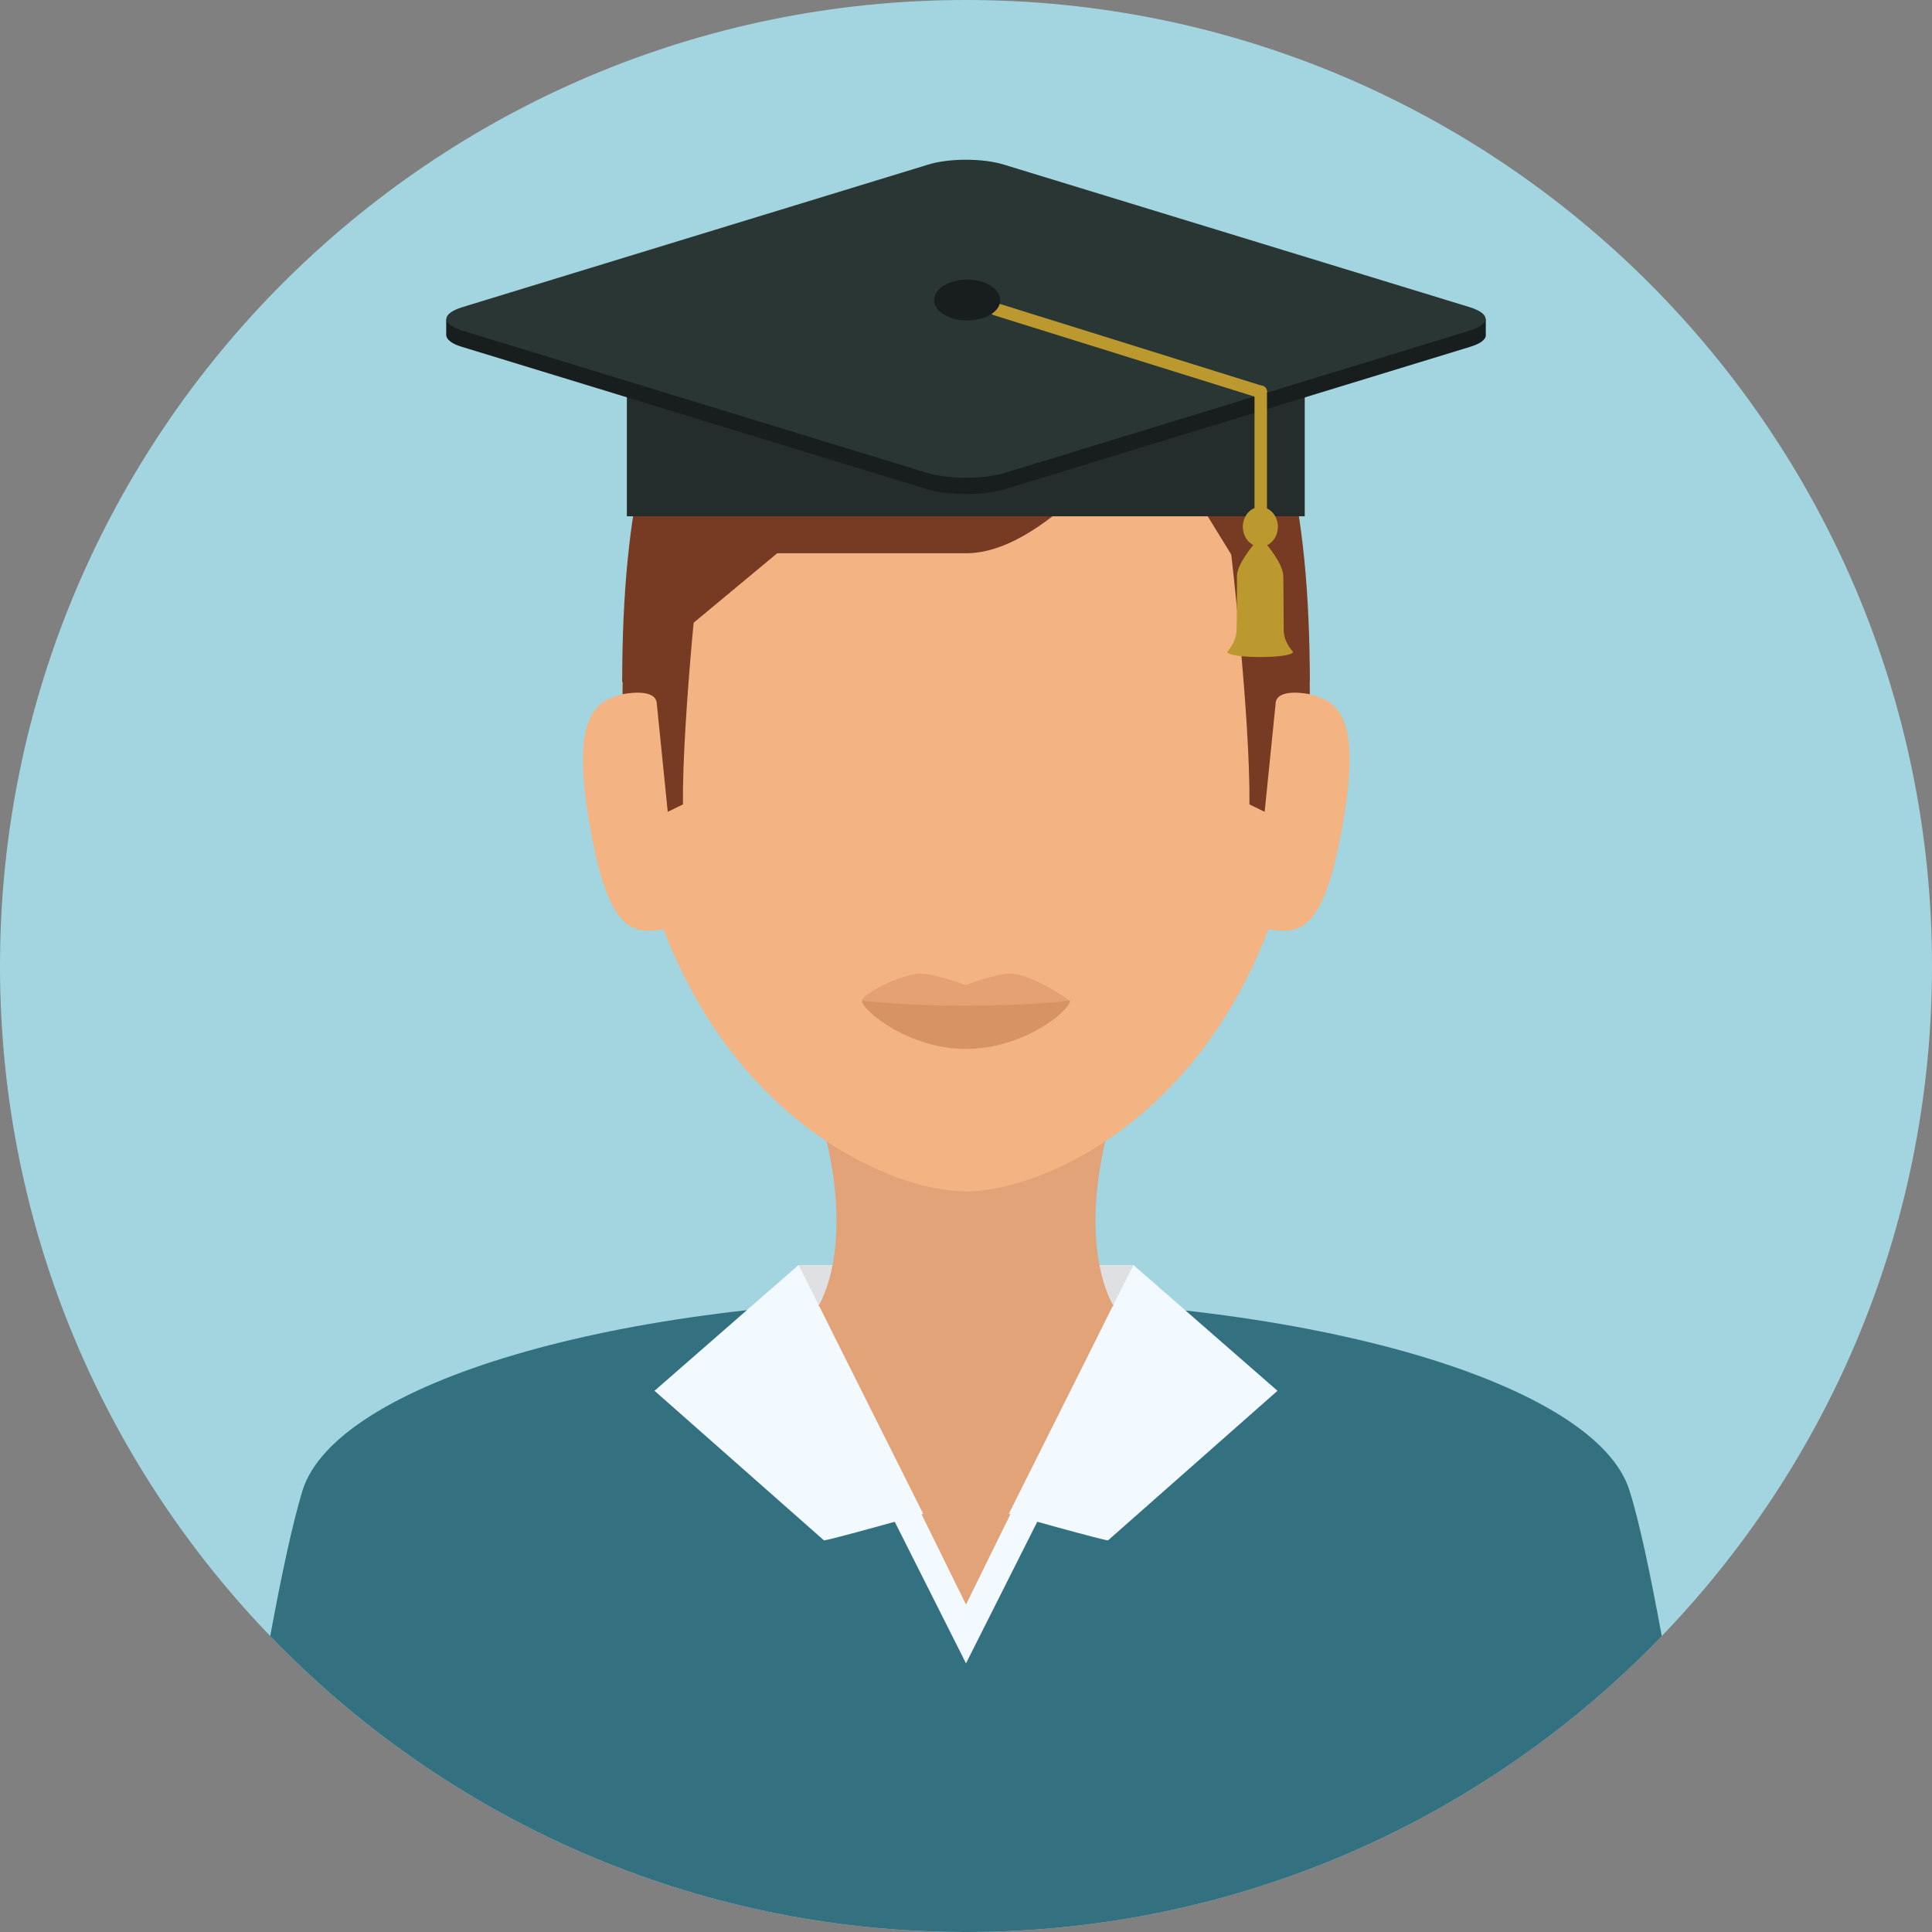 <?xml version="1.0" encoding="iso-8859-1"?>
<!-- Generator: Adobe Illustrator 19.0.0, SVG Export Plug-In . SVG Version: 6.00 Build 0)  -->
<svg version="1.1" id="Layer_1" xmlns="http://www.w3.org/2000/svg" xmlns:xlink="http://www.w3.org/1999/xlink" x="0px" y="0px"
	 viewBox="0 0 496.2 496.2" style="enable-background:new 0 0 496.2 496.2;" xml:space="preserve">
<rect x="0" y="0" width="496.2" height="496.2" fill="#808080" stroke="none"/>
<path style="fill:#A3D5E0;" d="M496.2,248.1C496.2,111.1,385.1,0,248.1,0S0,111.1,0,248.1s111.1,248.1,248.1,248.1
	S496.2,385.1,496.2,248.1z"/>
<path style="fill:#337180;" d="M248.1,496.2c70.2,0,133.6-29.2,178.7-76c-2.8-15.1-5.6-28.9-8.3-37.4
	c-8.5-27.3-81.2-49.3-170.8-49.3s-161.5,22-170,49.3c-2.6,8.5-5.5,22.2-8.3,37.4C114.5,467,177.9,496.2,248.1,496.2z"/>
<path style="fill:#F3FAFF;" d="M293.9,336.2c-14.5-1.8-30-2.7-46.1-2.7c-15.9,0-31.2,0.9-45.5,2.7l45.8,91L293.9,336.2z"/>
<rect x="205.1" y="324.9" style="fill:#DEE0E2;" width="86" height="25"/>
<path style="fill:#E2A379;" d="M248.1,412.1l-37.8-76.8c0,0,9.2-12.4,37.4-12.4s38.1,12.5,38.1,12.5L248.1,412.1z"/>
<g>
	<path style="fill:#F3FAFF;" d="M168.1,357.2l37-32.3l32,63.9c0,0-25.2,7.1-25.5,6.8L168.1,357.2z"/>
	<path style="fill:#F3FAFF;" d="M328.1,357.2l-37-32.3l-32,63.9c0,0,25.2,7.1,25.5,6.8L328.1,357.2z"/>
</g>
<path style="fill:#E2A379;" d="M287,282.1h-77.8c12.1,36.6,1,53.3,1,53.3s16.9,6.1,37.9,6.1s37.9-6.1,37.9-6.1
	S274.9,318.7,287,282.1z"/>
<path style="fill:#F4B382;" d="M336.4,175.2c0-92.4-39.5-113.6-88.3-113.6c-48.7,0-88.3,21.2-88.3,113.6c0,31.3,6.2,55.8,15.5,74.7
	c20.4,41.6,55.7,56.1,72.8,56.1s52.4-14.5,72.8-56.1C330.2,231,336.4,206.5,336.4,175.2z"/>
<g>
	<path style="fill:#191919;" d="M247.6,292.9h0.5C247.9,292.9,247.8,292.9,247.6,292.9L247.6,292.9z"/>
	<path style="fill:#191919;" d="M248.6,292.9L248.6,292.9c-0.2,0-0.3,0-0.5,0H248.6z"/>
</g>
<g>
	<path style="fill:#F4B382;" d="M170.4,238.7c-8.4,1.4-14.4,0.1-19.1-27.7s1.7-31.5,10.1-32.9L170.4,238.7z"/>
	<path style="fill:#F4B382;" d="M325.9,238.7c8.4,1.4,14.3,0.1,19.1-27.7c4.8-27.8-1.7-31.5-10.1-32.9L325.9,238.7z"/>
</g>
<path style="fill:#E5A173;" d="M274.8,257c0,2.6-11.9,9.5-26.7,9.5s-26.7-7-26.7-9.5c0-1.6,8.5-6.1,14.1-6.9
	c3.6-0.5,12.5,2.9,12.5,2.9s8.8-3.4,12.4-2.9C266.2,250.9,274.8,257,274.8,257z"/>
<path style="fill:#D89364;" d="M274.8,257c0,2.6-11.9,12.4-26.7,12.4s-26.7-9.9-26.7-12.4c0,0,10.9,1.3,26.7,1.3
	S274.8,257,274.8,257z"/>
<g>
	<path style="fill:#773A23;" d="M336.4,175.2c0-92.4-30.3-116.1-88.3-116.1s-88.3,23.7-88.3,116.1l39.8-33.1c0,0,26.5,0,48.5,0
		s46.2-35.3,46.2-35.3L336.4,175.2z"/>
	<path style="fill:#773A23;" d="M330.8,140.8c4.2,10.9,5.6,24.4,5.6,37.5c0,0-8.8-1.9-8.8,2.6l-2.8,27.6l-3.9-1.9
		c0.2-23-4.9-66.2-4.9-66.2L330.8,140.8z"/>
</g>
<rect x="161" y="93.6" style="fill:#242D2B;" width="174.1" height="39"/>
<path style="fill:#181E1D;" d="M257.9,125.7c-5.4,1.6-14.2,1.6-19.6,0L118.7,89.1c-2.8-0.8-4.1-2-4.1-3.1v-4.1h267c0,0,0,4.1,0,4.2
	c0,1.1-1.4,2.2-4.1,3L257.9,125.7z"/>
<path style="fill:#2A3633;" d="M257.9,121.5c-5.4,1.6-14.2,1.6-19.6,0L118.7,84.9c-5.4-1.7-5.4-4.3,0-6l119.6-36.6
	c5.4-1.7,14.2-1.7,19.6,0l119.6,36.6c5.4,1.7,5.4,4.3,0,6L257.9,121.5z"/>
<g>
	<path style="fill:#BC992F;" d="M323.8,99c-0.9,0-1.6,0.7-1.6,1.6v65.8c0,0.9,0.7,1.6,1.6,1.6s1.6-0.7,1.6-1.6v-65.8
		C325.4,99.7,324.7,99,323.8,99z"/>
	<path style="fill:#BC992F;" d="M324.2,99.1l-67.9-21.2c-0.9-0.3-1.8,0.2-2,1.1c-0.3,0.9,0.2,1.8,1.1,2l67.9,21.2
		c0.9,0.3,1.8-0.2,2-1.1C325.6,100.2,325.1,99.3,324.2,99.1z"/>
	<path style="fill:#BC992F;" d="M328.2,135.3c0,2.8-2,5.1-4.5,5.1s-4.5-2.3-4.5-5.1s2-5.1,4.5-5.1S328.2,132.5,328.2,135.3z"/>
	<path style="fill:#BC992F;" d="M322.2,139.6c0,0-4.5,5.2-4.5,8.3c0,1.3,0,8.6-0.1,13.8c0,3.2-2.4,5.7-2.4,5.7
		c0,1.8,16.9,1.8,16.9,0c0,0-2.4-2.4-2.4-5.5c0-5.2-0.1-12.3-0.1-13.8c0-3.4-4.5-8.5-4.5-8.5H322.2z"/>
</g>
<path style="fill:#181E1D;" d="M256.9,77.1c0,2.9-3.8,5.2-8.5,5.2s-8.5-2.4-8.5-5.2c0-2.9,3.8-5.3,8.5-5.3
	C253.1,71.8,256.9,74.2,256.9,77.1z"/>
<path style="fill:#773A23;" d="M165.5,140.8c-4.2,10.9-5.6,24.4-5.6,37.5c0,0,8.8-1.9,8.8,2.6l2.8,27.6l3.9-1.9
	c-0.2-23,4.9-68,4.9-68L165.5,140.8z"/>
<g>
	<path style="fill:#FFFFFF;" d="M311.5,337.4L311.5,337.4L311.5,337.4L311.5,337.4z"/>
	<path style="fill:#FFFFFF;" d="M298.5,335.9L298.5,335.9L298.5,335.9z"/>
</g>
<g>
</g>
<g>
</g>
<g>
</g>
<g>
</g>
<g>
</g>
<g>
</g>
<g>
</g>
<g>
</g>
<g>
</g>
<g>
</g>
<g>
</g>
<g>
</g>
<g>
</g>
<g>
</g>
<g>
</g>
</svg>

